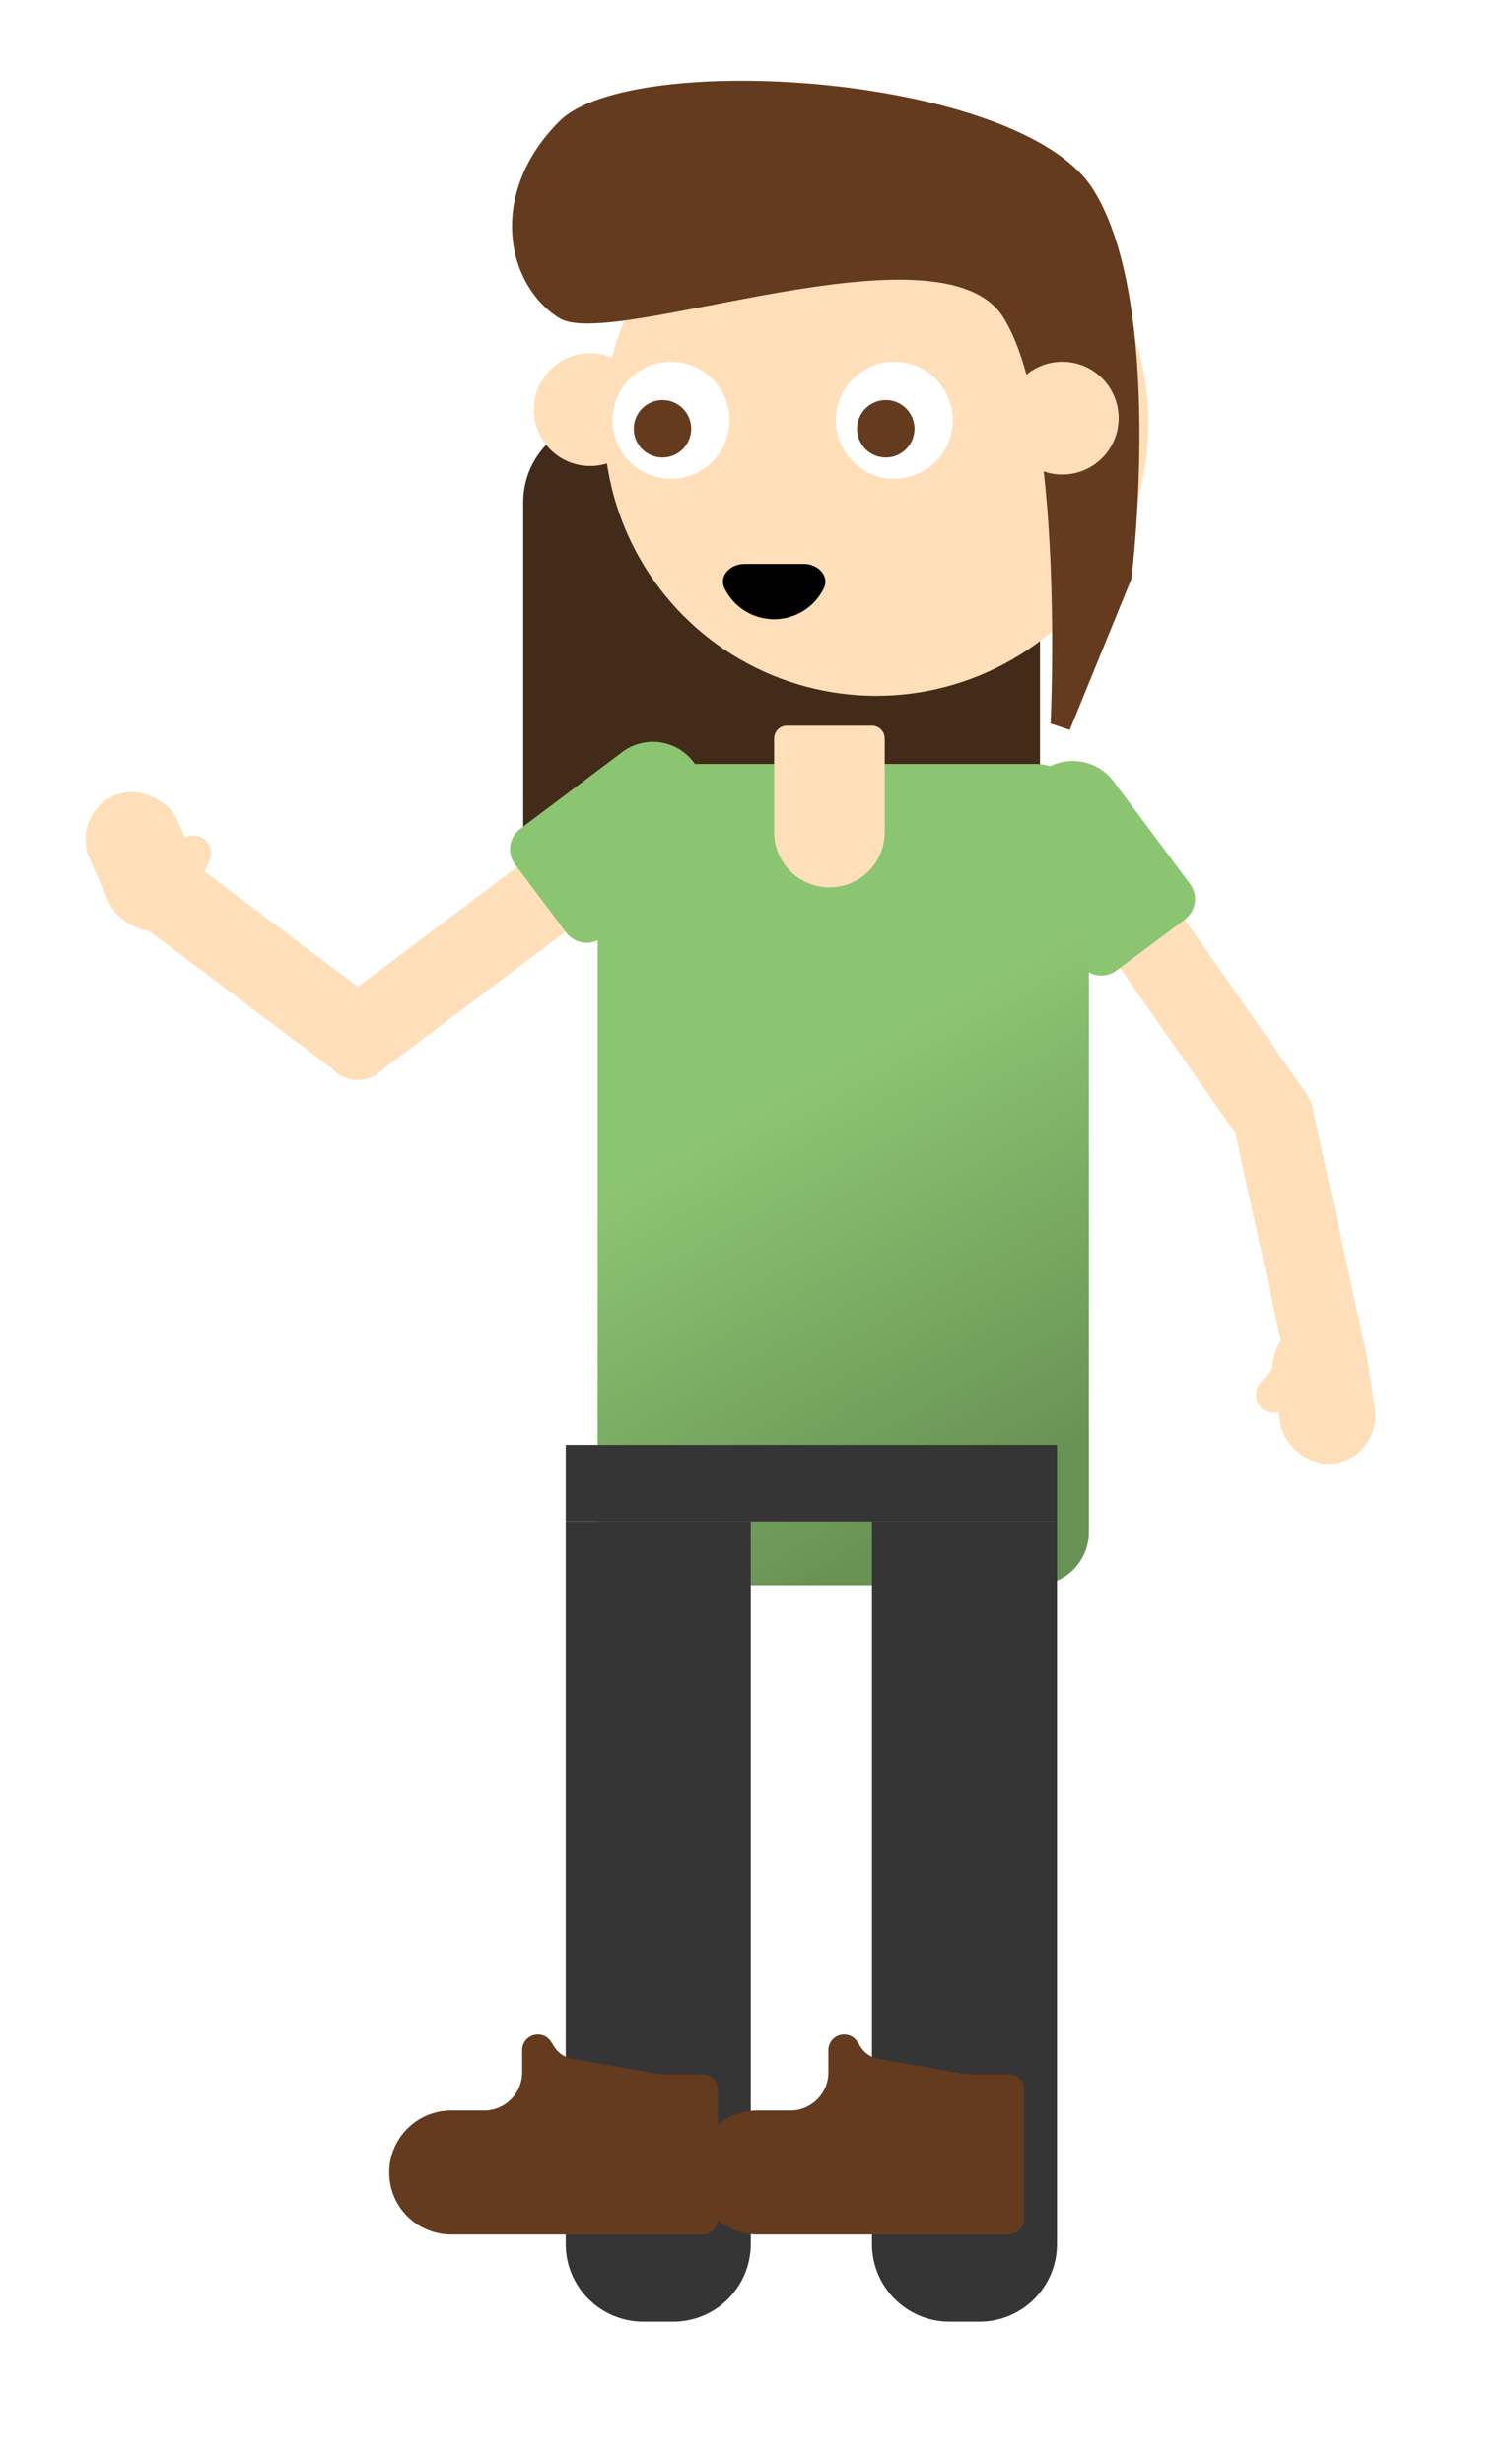 <svg width="710" height="1158" viewBox="0 0 710 1158" fill="none" xmlns="http://www.w3.org/2000/svg">
<g filter="url(#filter0_d_15_3)">
<g filter="url(#filter1_i_15_3)">
<rect x="292" y="141" width="243" height="238" rx="39" fill="#432B19"/>
</g>
<g filter="url(#filter2_i_15_3)">
<path d="M174.625 501.215C167.563 506.526 157.532 505.105 152.222 498.043L150.419 495.645C144.112 487.258 145.799 475.347 154.186 469.04L275.674 377.691L298.512 408.064L174.625 501.215Z" fill="#FFDFBA"/>
<path d="M155.886 501.215C162.949 506.526 172.979 505.105 178.29 498.043L180.093 495.645C186.399 487.258 184.713 475.347 176.326 469.04L87.3 402.101L64.463 432.473L155.886 501.215Z" fill="#FFDFBA"/>
<path d="M239.211 403.283C235.229 397.986 236.294 390.463 241.591 386.48L289.548 350.423C300.143 342.457 315.189 344.588 323.154 355.183L347.192 387.154L280.052 437.634C274.755 441.617 267.232 440.551 263.25 435.254L239.211 403.283Z" fill="#8CC572"/>
<rect x="30" y="380.035" width="45" height="68" rx="22.5" transform="rotate(-24.056 30 380.035)" fill="#FFDFBA"/>
<rect width="17.181" height="25.295" rx="8.591" transform="matrix(-0.913 -0.408 -0.408 0.913 99 393.695)" fill="#FFDFBA"/>
</g>
<g filter="url(#filter3_i_15_3)">
<path d="M572.763 526.045C577.824 533.29 587.798 535.06 595.043 529.999L597.502 528.281C606.104 522.272 608.206 510.427 602.197 501.825L515.152 377.217L484 398.978L572.763 526.045Z" fill="#FFDFBA"/>
<path d="M567.428 513.986C565.535 505.354 570.997 496.823 579.629 494.93L582.559 494.287C592.809 492.039 602.94 498.526 605.188 508.776L630.539 624.37L593.421 632.511L567.428 513.986Z" fill="#FFDFBA"/>
<path d="M513.012 444.043C507.699 448.005 500.18 446.91 496.218 441.597L446 374.261L478.065 350.348C488.69 342.424 503.727 344.614 511.652 355.239L547.522 403.336C551.484 408.649 550.389 416.167 545.076 420.129L513.012 444.043Z" fill="#8CC572"/>
<g filter="url(#filter4_i_15_3)">
<rect width="17.181" height="25.295" rx="8.591" transform="matrix(0.768 0.64 0.64 -0.768 575 640.62)" fill="#FFDFBA"/>
</g>
<rect x="637.697" y="672.505" width="45" height="68" rx="22.5" transform="rotate(171.702 637.697 672.505)" fill="#FFDFBA"/>
</g>
<rect x="281" y="343" width="231" height="386" rx="25" fill="url(#paint0_linear_15_3)"/>
<g filter="url(#filter5_i_15_3)">
<path d="M281 693H512V729H281V693Z" fill="#353535"/>
<path d="M281 729H368V1068.5C368 1088.66 351.658 1105 331.5 1105H317.5C297.342 1105 281 1088.66 281 1068.5V729Z" fill="#353535"/>
<g filter="url(#filter6_ii_15_3)">
<path d="M368.5 1097.83V1036.86C368.5 1035.08 367.835 1033.36 366.634 1032.04C365.275 1030.54 363.349 1029.69 361.329 1029.69H344.783C342.266 1029.69 339.754 1029.47 337.275 1029.03L299.893 1022.4C296.46 1021.79 293.448 1019.75 291.606 1016.79L290.17 1014.49C288.82 1012.32 286.447 1011 283.893 1011C279.81 1011 276.5 1014.31 276.5 1018.39V1028.87C276.5 1038.73 268.501 1046.73 258.634 1046.73H243.135C227.044 1046.73 214 1059.77 214 1075.87C214 1091.96 227.044 1105 243.135 1105H361.329C363.349 1105 365.275 1104.15 366.634 1102.65C367.835 1101.33 368.5 1099.61 368.5 1097.83Z" fill="#643B1E"/>
</g>
<path d="M425 729H512V1068.5C512 1088.66 495.658 1105 475.5 1105H461.5C441.342 1105 425 1088.66 425 1068.5V729Z" fill="#353535"/>
<g filter="url(#filter7_ii_15_3)">
<path d="M512.5 1097.83V1036.86C512.5 1035.08 511.835 1033.36 510.634 1032.04C509.275 1030.54 507.349 1029.69 505.329 1029.69H488.783C486.266 1029.69 483.754 1029.47 481.275 1029.03L443.893 1022.4C440.46 1021.79 437.448 1019.75 435.606 1016.79L434.17 1014.49C432.82 1012.32 430.447 1011 427.893 1011C423.81 1011 420.5 1014.31 420.5 1018.39V1028.87C420.5 1038.73 412.501 1046.73 402.634 1046.73H387.135C371.044 1046.73 358 1059.77 358 1075.87C358 1091.96 371.044 1105 387.135 1105H505.329C507.349 1105 509.275 1104.15 510.634 1102.65C511.835 1101.33 512.5 1099.61 512.5 1097.83Z" fill="#643B1E"/>
</g>
</g>
<g filter="url(#filter8_i_15_3)">
<path d="M364 297C364 293.686 366.686 291 370 291H410C413.314 291 416 293.686 416 297V341C416 355.359 404.359 367 390 367C375.641 367 364 355.359 364 341V297Z" fill="#FFDFBA"/>
</g>
<g filter="url(#filter9_i_15_3)">
<g filter="url(#filter10_i_15_3)">
<circle cx="268.5" cy="185.5" r="26.5" fill="#FFDFBA"/>
</g>
<g filter="url(#filter11_i_15_3)">
<circle cx="268.5" cy="185.5" r="12.5" fill="#FFDFBA"/>
</g>
</g>
<g filter="url(#filter12_i_15_3)">
<circle cx="390" cy="183" r="128" fill="#FFDFBA"/>
</g>
<path d="M472 133.5C501 181 494 324 494 324L503 327L532 256C532 256 548 127 514 73C480 19 297 7 263 41C229 75 238 118 263 133.5C288 149 443 86 472 133.5Z" fill="#643B1E"/>
<g filter="url(#filter13_i_15_3)">
<circle cx="503.5" cy="184.5" r="26.5" fill="#FFDFBA"/>
</g>
<g filter="url(#filter14_i_15_3)">
<circle cx="503.5" cy="184.5" r="12.5" fill="#FFDFBA"/>
</g>
<mask id="mask0_15_3" style="mask-type:alpha" maskUnits="userSpaceOnUse" x="268" y="153" width="183" height="73">
<path d="M268 153H450.938V226H268V153Z" fill="#C4C4C4"/>
</mask>
<g mask="url(#mask0_15_3)">
<g filter="url(#filter15_i_15_3)">
<circle cx="311.5" cy="185.5" r="27.5" fill="white"/>
</g>
<circle cx="311.5" cy="185.5" r="13.5" fill="#643B1E"/>
<g filter="url(#filter16_i_15_3)">
<circle cx="416.5" cy="185.5" r="27.5" fill="white"/>
</g>
<circle cx="416.5" cy="185.5" r="13.5" fill="#643B1E"/>
</g>
<path d="M378 249C384.627 249 390.231 254.645 387.279 260.579C386.038 263.074 384.393 265.377 382.385 267.385C377.509 272.261 370.896 275 364 275C357.104 275 350.491 272.261 345.615 267.385C343.607 265.377 341.962 263.074 340.721 260.579C337.769 254.645 343.373 249 350 249L364 249H378Z" fill="black"/>
</g>
<defs>
<filter id="filter0_d_15_3" x="0.212" y="0.945" width="671.476" height="1157.05" filterUnits="userSpaceOnUse" color-interpolation-filters="sRGB">
<feFlood flood-opacity="0" result="BackgroundImageFix"/>
<feColorMatrix in="SourceAlpha" type="matrix" values="0 0 0 0 0 0 0 0 0 0 0 0 0 0 0 0 0 0 127 0" result="hardAlpha"/>
<feOffset dy="16"/>
<feGaussianBlur stdDeviation="18.5"/>
<feComposite in2="hardAlpha" operator="out"/>
<feColorMatrix type="matrix" values="0 0 0 0 0 0 0 0 0 0 0 0 0 0 0 0 0 0 0.25 0"/>
<feBlend mode="normal" in2="BackgroundImageFix" result="effect1_dropShadow_15_3"/>
<feBlend mode="normal" in="SourceGraphic" in2="effect1_dropShadow_15_3" result="shape"/>
</filter>
<filter id="filter1_i_15_3" x="292" y="141" width="243" height="238" filterUnits="userSpaceOnUse" color-interpolation-filters="sRGB">
<feFlood flood-opacity="0" result="BackgroundImageFix"/>
<feBlend mode="normal" in="SourceGraphic" in2="BackgroundImageFix" result="shape"/>
<feColorMatrix in="SourceAlpha" type="matrix" values="0 0 0 0 0 0 0 0 0 0 0 0 0 0 0 0 0 0 127 0" result="hardAlpha"/>
<feOffset dx="-46" dy="40"/>
<feComposite in2="hardAlpha" operator="arithmetic" k2="-1" k3="1"/>
<feColorMatrix type="matrix" values="0 0 0 0 0.392 0 0 0 0 0.232 0 0 0 0 0.116 0 0 0 1 0"/>
<feBlend mode="normal" in2="shape" result="effect1_innerShadow_15_3"/>
</filter>
<filter id="filter2_i_15_3" x="37.212" y="332.604" width="312.98" height="171.824" filterUnits="userSpaceOnUse" color-interpolation-filters="sRGB">
<feFlood flood-opacity="0" result="BackgroundImageFix"/>
<feBlend mode="normal" in="SourceGraphic" in2="BackgroundImageFix" result="shape"/>
<feColorMatrix in="SourceAlpha" type="matrix" values="0 0 0 0 0 0 0 0 0 0 0 0 0 0 0 0 0 0 127 0" result="hardAlpha"/>
<feOffset dx="3" dy="-13"/>
<feGaussianBlur stdDeviation="14.5"/>
<feComposite in2="hardAlpha" operator="arithmetic" k2="-1" k3="1"/>
<feColorMatrix type="matrix" values="0 0 0 0 0 0 0 0 0 0 0 0 0 0 0 0 0 0 0.25 0"/>
<feBlend mode="normal" in2="shape" result="effect1_innerShadow_15_3"/>
</filter>
<filter id="filter3_i_15_3" x="446" y="341.585" width="200.688" height="334.405" filterUnits="userSpaceOnUse" color-interpolation-filters="sRGB">
<feFlood flood-opacity="0" result="BackgroundImageFix"/>
<feBlend mode="normal" in="SourceGraphic" in2="BackgroundImageFix" result="shape"/>
<feColorMatrix in="SourceAlpha" type="matrix" values="0 0 0 0 0 0 0 0 0 0 0 0 0 0 0 0 0 0 127 0" result="hardAlpha"/>
<feOffset dx="12" dy="-4"/>
<feGaussianBlur stdDeviation="13.5"/>
<feComposite in2="hardAlpha" operator="arithmetic" k2="-1" k3="1"/>
<feColorMatrix type="matrix" values="0 0 0 0 0 0 0 0 0 0 0 0 0 0 0 0 0 0 0.25 0"/>
<feBlend mode="normal" in2="shape" result="effect1_innerShadow_15_3"/>
</filter>
<filter id="filter4_i_15_3" x="578.508" y="624.698" width="22.377" height="27.414" filterUnits="userSpaceOnUse" color-interpolation-filters="sRGB">
<feFlood flood-opacity="0" result="BackgroundImageFix"/>
<feBlend mode="normal" in="SourceGraphic" in2="BackgroundImageFix" result="shape"/>
<feColorMatrix in="SourceAlpha" type="matrix" values="0 0 0 0 0 0 0 0 0 0 0 0 0 0 0 0 0 0 127 0" result="hardAlpha"/>
<feOffset dy="4"/>
<feGaussianBlur stdDeviation="7"/>
<feComposite in2="hardAlpha" operator="arithmetic" k2="-1" k3="1"/>
<feColorMatrix type="matrix" values="0 0 0 0 0.796 0 0 0 0 0.573 0 0 0 0 0.478 0 0 0 0.25 0"/>
<feBlend mode="normal" in2="shape" result="effect1_innerShadow_15_3"/>
</filter>
<filter id="filter5_i_15_3" x="199" y="663" width="313.5" height="442" filterUnits="userSpaceOnUse" color-interpolation-filters="sRGB">
<feFlood flood-opacity="0" result="BackgroundImageFix"/>
<feBlend mode="normal" in="SourceGraphic" in2="BackgroundImageFix" result="shape"/>
<feColorMatrix in="SourceAlpha" type="matrix" values="0 0 0 0 0 0 0 0 0 0 0 0 0 0 0 0 0 0 127 0" result="hardAlpha"/>
<feOffset dx="-15" dy="-30"/>
<feGaussianBlur stdDeviation="16"/>
<feComposite in2="hardAlpha" operator="arithmetic" k2="-1" k3="1"/>
<feColorMatrix type="matrix" values="0 0 0 0 0 0 0 0 0 0 0 0 0 0 0 0 0 0 0.25 0"/>
<feBlend mode="normal" in2="shape" result="effect1_innerShadow_15_3"/>
</filter>
<filter id="filter6_ii_15_3" x="198" y="985" width="170.5" height="120" filterUnits="userSpaceOnUse" color-interpolation-filters="sRGB">
<feFlood flood-opacity="0" result="BackgroundImageFix"/>
<feBlend mode="normal" in="SourceGraphic" in2="BackgroundImageFix" result="shape"/>
<feColorMatrix in="SourceAlpha" type="matrix" values="0 0 0 0 0 0 0 0 0 0 0 0 0 0 0 0 0 0 127 0" result="hardAlpha"/>
<feOffset dy="-15"/>
<feComposite in2="hardAlpha" operator="arithmetic" k2="-1" k3="1"/>
<feColorMatrix type="matrix" values="0 0 0 0 0 0 0 0 0 0 0 0 0 0 0 0 0 0 0.25 0"/>
<feBlend mode="normal" in2="shape" result="effect1_innerShadow_15_3"/>
<feColorMatrix in="SourceAlpha" type="matrix" values="0 0 0 0 0 0 0 0 0 0 0 0 0 0 0 0 0 0 127 0" result="hardAlpha"/>
<feOffset dx="-16" dy="-26"/>
<feGaussianBlur stdDeviation="15"/>
<feComposite in2="hardAlpha" operator="arithmetic" k2="-1" k3="1"/>
<feColorMatrix type="matrix" values="0 0 0 0 0 0 0 0 0 0 0 0 0 0 0 0 0 0 0.25 0"/>
<feBlend mode="normal" in2="effect1_innerShadow_15_3" result="effect2_innerShadow_15_3"/>
</filter>
<filter id="filter7_ii_15_3" x="342" y="985" width="170.5" height="120" filterUnits="userSpaceOnUse" color-interpolation-filters="sRGB">
<feFlood flood-opacity="0" result="BackgroundImageFix"/>
<feBlend mode="normal" in="SourceGraphic" in2="BackgroundImageFix" result="shape"/>
<feColorMatrix in="SourceAlpha" type="matrix" values="0 0 0 0 0 0 0 0 0 0 0 0 0 0 0 0 0 0 127 0" result="hardAlpha"/>
<feOffset dy="-15"/>
<feComposite in2="hardAlpha" operator="arithmetic" k2="-1" k3="1"/>
<feColorMatrix type="matrix" values="0 0 0 0 0 0 0 0 0 0 0 0 0 0 0 0 0 0 0.25 0"/>
<feBlend mode="normal" in2="shape" result="effect1_innerShadow_15_3"/>
<feColorMatrix in="SourceAlpha" type="matrix" values="0 0 0 0 0 0 0 0 0 0 0 0 0 0 0 0 0 0 127 0" result="hardAlpha"/>
<feOffset dx="-16" dy="-26"/>
<feGaussianBlur stdDeviation="15"/>
<feComposite in2="hardAlpha" operator="arithmetic" k2="-1" k3="1"/>
<feColorMatrix type="matrix" values="0 0 0 0 0 0 0 0 0 0 0 0 0 0 0 0 0 0 0.25 0"/>
<feBlend mode="normal" in2="effect1_innerShadow_15_3" result="effect2_innerShadow_15_3"/>
</filter>
<filter id="filter8_i_15_3" x="364" y="291" width="52" height="90" filterUnits="userSpaceOnUse" color-interpolation-filters="sRGB">
<feFlood flood-opacity="0" result="BackgroundImageFix"/>
<feBlend mode="normal" in="SourceGraphic" in2="BackgroundImageFix" result="shape"/>
<feColorMatrix in="SourceAlpha" type="matrix" values="0 0 0 0 0 0 0 0 0 0 0 0 0 0 0 0 0 0 127 0" result="hardAlpha"/>
<feOffset dy="34"/>
<feGaussianBlur stdDeviation="7"/>
<feComposite in2="hardAlpha" operator="arithmetic" k2="-1" k3="1"/>
<feColorMatrix type="matrix" values="0 0 0 0 0.796 0 0 0 0 0.573 0 0 0 0 0.478 0 0 0 0.6 0"/>
<feBlend mode="normal" in2="shape" result="effect1_innerShadow_15_3"/>
</filter>
<filter id="filter9_i_15_3" x="242" y="154" width="58" height="58" filterUnits="userSpaceOnUse" color-interpolation-filters="sRGB">
<feFlood flood-opacity="0" result="BackgroundImageFix"/>
<feBlend mode="normal" in="SourceGraphic" in2="BackgroundImageFix" result="shape"/>
<feColorMatrix in="SourceAlpha" type="matrix" values="0 0 0 0 0 0 0 0 0 0 0 0 0 0 0 0 0 0 127 0" result="hardAlpha"/>
<feOffset dx="5" dy="-5"/>
<feGaussianBlur stdDeviation="33.5"/>
<feComposite in2="hardAlpha" operator="arithmetic" k2="-1" k3="1"/>
<feColorMatrix type="matrix" values="0 0 0 0 0.796 0 0 0 0 0.573 0 0 0 0 0.478 0 0 0 0.29 0"/>
<feBlend mode="normal" in2="shape" result="effect1_innerShadow_15_3"/>
</filter>
<filter id="filter10_i_15_3" x="242" y="155" width="57" height="57" filterUnits="userSpaceOnUse" color-interpolation-filters="sRGB">
<feFlood flood-opacity="0" result="BackgroundImageFix"/>
<feBlend mode="normal" in="SourceGraphic" in2="BackgroundImageFix" result="shape"/>
<feColorMatrix in="SourceAlpha" type="matrix" values="0 0 0 0 0 0 0 0 0 0 0 0 0 0 0 0 0 0 127 0" result="hardAlpha"/>
<feOffset dx="4" dy="-4"/>
<feGaussianBlur stdDeviation="2"/>
<feComposite in2="hardAlpha" operator="arithmetic" k2="-1" k3="1"/>
<feColorMatrix type="matrix" values="0 0 0 0 0.796 0 0 0 0 0.573 0 0 0 0 0.478 0 0 0 0.25 0"/>
<feBlend mode="normal" in2="shape" result="effect1_innerShadow_15_3"/>
</filter>
<filter id="filter11_i_15_3" x="256" y="173" width="29" height="25" filterUnits="userSpaceOnUse" color-interpolation-filters="sRGB">
<feFlood flood-opacity="0" result="BackgroundImageFix"/>
<feBlend mode="normal" in="SourceGraphic" in2="BackgroundImageFix" result="shape"/>
<feColorMatrix in="SourceAlpha" type="matrix" values="0 0 0 0 0 0 0 0 0 0 0 0 0 0 0 0 0 0 127 0" result="hardAlpha"/>
<feOffset dx="8"/>
<feGaussianBlur stdDeviation="2"/>
<feComposite in2="hardAlpha" operator="arithmetic" k2="-1" k3="1"/>
<feColorMatrix type="matrix" values="0 0 0 0 0.796 0 0 0 0 0.573 0 0 0 0 0.478 0 0 0 0.25 0"/>
<feBlend mode="normal" in2="shape" result="effect1_innerShadow_15_3"/>
</filter>
<filter id="filter12_i_15_3" x="262" y="55" width="278" height="256" filterUnits="userSpaceOnUse" color-interpolation-filters="sRGB">
<feFlood flood-opacity="0" result="BackgroundImageFix"/>
<feBlend mode="normal" in="SourceGraphic" in2="BackgroundImageFix" result="shape"/>
<feColorMatrix in="SourceAlpha" type="matrix" values="0 0 0 0 0 0 0 0 0 0 0 0 0 0 0 0 0 0 127 0" result="hardAlpha"/>
<feOffset dx="22"/>
<feGaussianBlur stdDeviation="28"/>
<feComposite in2="hardAlpha" operator="arithmetic" k2="-1" k3="1"/>
<feColorMatrix type="matrix" values="0 0 0 0 0.796 0 0 0 0 0.573 0 0 0 0 0.477 0 0 0 0.29 0"/>
<feBlend mode="normal" in2="shape" result="effect1_innerShadow_15_3"/>
</filter>
<filter id="filter13_i_15_3" x="473" y="154" width="57" height="57" filterUnits="userSpaceOnUse" color-interpolation-filters="sRGB">
<feFlood flood-opacity="0" result="BackgroundImageFix"/>
<feBlend mode="normal" in="SourceGraphic" in2="BackgroundImageFix" result="shape"/>
<feColorMatrix in="SourceAlpha" type="matrix" values="0 0 0 0 0 0 0 0 0 0 0 0 0 0 0 0 0 0 127 0" result="hardAlpha"/>
<feOffset dx="-4" dy="-4"/>
<feGaussianBlur stdDeviation="2"/>
<feComposite in2="hardAlpha" operator="arithmetic" k2="-1" k3="1"/>
<feColorMatrix type="matrix" values="0 0 0 0 0.796 0 0 0 0 0.573 0 0 0 0 0.478 0 0 0 0.25 0"/>
<feBlend mode="normal" in2="shape" result="effect1_innerShadow_15_3"/>
</filter>
<filter id="filter14_i_15_3" x="487" y="172" width="29" height="25" filterUnits="userSpaceOnUse" color-interpolation-filters="sRGB">
<feFlood flood-opacity="0" result="BackgroundImageFix"/>
<feBlend mode="normal" in="SourceGraphic" in2="BackgroundImageFix" result="shape"/>
<feColorMatrix in="SourceAlpha" type="matrix" values="0 0 0 0 0 0 0 0 0 0 0 0 0 0 0 0 0 0 127 0" result="hardAlpha"/>
<feOffset dx="-8"/>
<feGaussianBlur stdDeviation="2"/>
<feComposite in2="hardAlpha" operator="arithmetic" k2="-1" k3="1"/>
<feColorMatrix type="matrix" values="0 0 0 0 0.796 0 0 0 0 0.573 0 0 0 0 0.478 0 0 0 0.25 0"/>
<feBlend mode="normal" in2="shape" result="effect1_innerShadow_15_3"/>
</filter>
<filter id="filter15_i_15_3" x="284" y="154" width="59" height="59" filterUnits="userSpaceOnUse" color-interpolation-filters="sRGB">
<feFlood flood-opacity="0" result="BackgroundImageFix"/>
<feBlend mode="normal" in="SourceGraphic" in2="BackgroundImageFix" result="shape"/>
<feColorMatrix in="SourceAlpha" type="matrix" values="0 0 0 0 0 0 0 0 0 0 0 0 0 0 0 0 0 0 127 0" result="hardAlpha"/>
<feOffset dx="4" dy="-4"/>
<feGaussianBlur stdDeviation="7.5"/>
<feComposite in2="hardAlpha" operator="arithmetic" k2="-1" k3="1"/>
<feColorMatrix type="matrix" values="0 0 0 0 0 0 0 0 0 0 0 0 0 0 0 0 0 0 0.1 0"/>
<feBlend mode="normal" in2="shape" result="effect1_innerShadow_15_3"/>
</filter>
<filter id="filter16_i_15_3" x="389" y="154" width="59" height="59" filterUnits="userSpaceOnUse" color-interpolation-filters="sRGB">
<feFlood flood-opacity="0" result="BackgroundImageFix"/>
<feBlend mode="normal" in="SourceGraphic" in2="BackgroundImageFix" result="shape"/>
<feColorMatrix in="SourceAlpha" type="matrix" values="0 0 0 0 0 0 0 0 0 0 0 0 0 0 0 0 0 0 127 0" result="hardAlpha"/>
<feOffset dx="4" dy="-4"/>
<feGaussianBlur stdDeviation="7.5"/>
<feComposite in2="hardAlpha" operator="arithmetic" k2="-1" k3="1"/>
<feColorMatrix type="matrix" values="0 0 0 0 0 0 0 0 0 0 0 0 0 0 0 0 0 0 0.1 0"/>
<feBlend mode="normal" in2="shape" result="effect1_innerShadow_15_3"/>
</filter>
<linearGradient id="paint0_linear_15_3" x1="368" y1="498" x2="469.5" y2="680.5" gradientUnits="userSpaceOnUse">
<stop stop-color="#8CC572"/>
<stop offset="1" stop-color="#699355"/>
</linearGradient>
</defs>
</svg>

